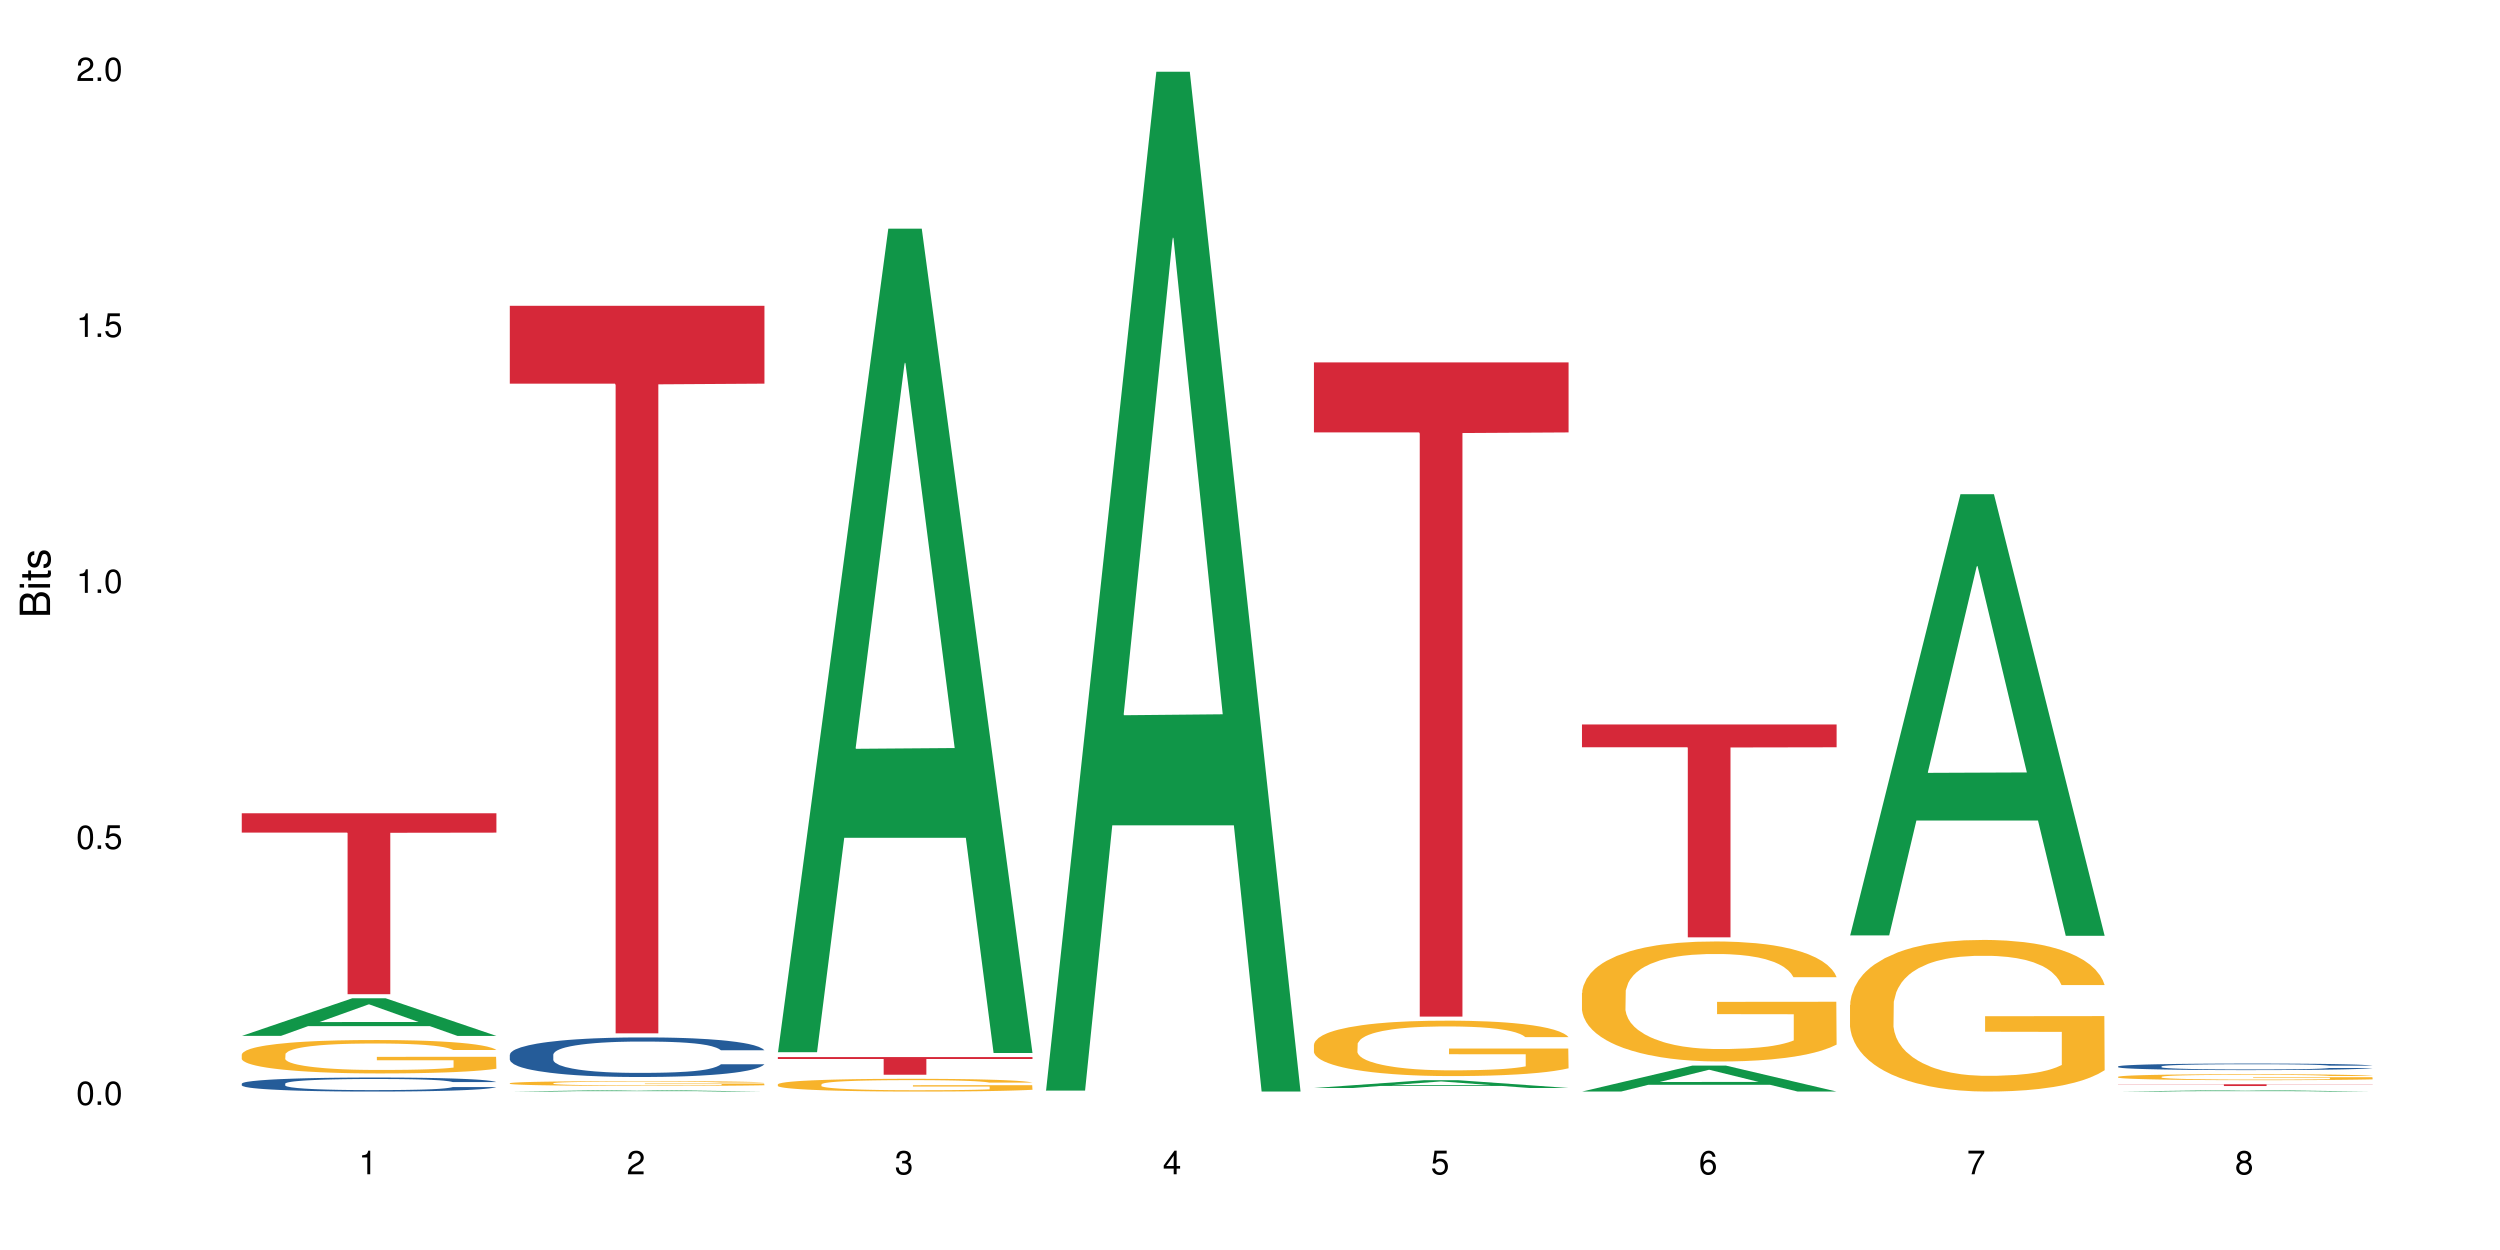 <?xml version="1.0" encoding="UTF-8"?>
<svg xmlns="http://www.w3.org/2000/svg" xmlns:xlink="http://www.w3.org/1999/xlink" width="720pt" height="360pt" viewBox="0 0 720 360" version="1.1">
<defs>
<g>
<symbol overflow="visible" id="glyph0-0">
<path style="stroke:none;" d=""/>
</symbol>
<symbol overflow="visible" id="glyph0-1">
<path style="stroke:none;" d="M 2.641 -6.797 C 2 -6.797 1.422 -6.531 1.078 -6.047 C 0.641 -5.453 0.406 -4.547 0.406 -3.297 C 0.406 -1 1.188 0.219 2.641 0.219 C 4.078 0.219 4.859 -1 4.859 -3.234 C 4.859 -4.562 4.656 -5.438 4.203 -6.047 C 3.844 -6.531 3.281 -6.797 2.641 -6.797 Z M 2.641 -6.047 C 3.547 -6.047 4 -5.125 4 -3.312 C 4 -1.375 3.562 -0.484 2.625 -0.484 C 1.734 -0.484 1.281 -1.422 1.281 -3.281 C 1.281 -5.141 1.734 -6.047 2.641 -6.047 Z M 2.641 -6.047 "/>
</symbol>
<symbol overflow="visible" id="glyph0-2">
<path style="stroke:none;" d="M 1.828 -1 L 0.828 -1 L 0.828 0 L 1.828 0 Z M 1.828 -1 "/>
</symbol>
<symbol overflow="visible" id="glyph0-3">
<path style="stroke:none;" d="M 4.562 -6.797 L 1.062 -6.797 L 0.547 -3.094 L 1.328 -3.094 C 1.719 -3.562 2.047 -3.734 2.578 -3.734 C 3.484 -3.734 4.062 -3.109 4.062 -2.094 C 4.062 -1.125 3.484 -0.531 2.578 -0.531 C 1.828 -0.531 1.375 -0.906 1.188 -1.672 L 0.328 -1.672 C 0.453 -1.109 0.547 -0.844 0.75 -0.594 C 1.125 -0.078 1.828 0.219 2.594 0.219 C 3.969 0.219 4.922 -0.781 4.922 -2.219 C 4.922 -3.562 4.031 -4.484 2.719 -4.484 C 2.25 -4.484 1.859 -4.359 1.469 -4.062 L 1.734 -5.969 L 4.562 -5.969 Z M 4.562 -6.797 "/>
</symbol>
<symbol overflow="visible" id="glyph0-4">
<path style="stroke:none;" d="M 2.484 -4.844 L 2.484 0 L 3.328 0 L 3.328 -6.797 L 2.766 -6.797 C 2.469 -5.75 2.281 -5.609 0.984 -5.453 L 0.984 -4.844 Z M 2.484 -4.844 "/>
</symbol>
<symbol overflow="visible" id="glyph0-5">
<path style="stroke:none;" d="M 4.859 -0.828 L 1.281 -0.828 C 1.359 -1.391 1.672 -1.75 2.5 -2.234 L 3.469 -2.75 C 4.406 -3.266 4.906 -3.969 4.906 -4.812 C 4.906 -5.375 4.672 -5.906 4.266 -6.266 C 3.859 -6.625 3.375 -6.797 2.719 -6.797 C 1.859 -6.797 1.219 -6.5 0.844 -5.922 C 0.609 -5.562 0.5 -5.125 0.484 -4.438 L 1.328 -4.438 C 1.359 -4.906 1.406 -5.188 1.531 -5.406 C 1.75 -5.812 2.188 -6.062 2.703 -6.062 C 3.469 -6.062 4.031 -5.516 4.031 -4.781 C 4.031 -4.25 3.719 -3.797 3.125 -3.438 L 2.234 -2.938 C 0.812 -2.141 0.406 -1.5 0.328 0 L 4.859 0 Z M 4.859 -0.828 "/>
</symbol>
<symbol overflow="visible" id="glyph0-6">
<path style="stroke:none;" d="M 2.125 -3.125 L 2.578 -3.125 C 3.516 -3.125 3.984 -2.703 3.984 -1.891 C 3.984 -1.031 3.469 -0.531 2.578 -0.531 C 1.656 -0.531 1.203 -0.984 1.156 -1.969 L 0.312 -1.969 C 0.344 -1.422 0.438 -1.078 0.609 -0.766 C 0.953 -0.109 1.625 0.219 2.547 0.219 C 3.953 0.219 4.859 -0.609 4.859 -1.906 C 4.859 -2.766 4.516 -3.25 3.703 -3.516 C 4.344 -3.766 4.656 -4.25 4.656 -4.938 C 4.656 -6.109 3.875 -6.797 2.578 -6.797 C 1.203 -6.797 0.484 -6.047 0.453 -4.609 L 1.297 -4.609 C 1.312 -5.016 1.344 -5.25 1.453 -5.453 C 1.641 -5.828 2.062 -6.062 2.594 -6.062 C 3.344 -6.062 3.797 -5.625 3.797 -4.906 C 3.797 -4.422 3.609 -4.141 3.25 -3.984 C 3.016 -3.891 2.719 -3.844 2.125 -3.844 Z M 2.125 -3.125 "/>
</symbol>
<symbol overflow="visible" id="glyph0-7">
<path style="stroke:none;" d="M 3.141 -1.625 L 3.141 0 L 3.984 0 L 3.984 -1.625 L 4.984 -1.625 L 4.984 -2.391 L 3.984 -2.391 L 3.984 -6.797 L 3.359 -6.797 L 0.266 -2.516 L 0.266 -1.625 Z M 3.141 -2.391 L 1 -2.391 L 3.141 -5.359 Z M 3.141 -2.391 "/>
</symbol>
<symbol overflow="visible" id="glyph0-8">
<path style="stroke:none;" d="M 4.781 -5.031 C 4.609 -6.141 3.891 -6.797 2.844 -6.797 C 2.094 -6.797 1.422 -6.438 1.031 -5.828 C 0.609 -5.172 0.406 -4.344 0.406 -3.094 C 0.406 -1.953 0.578 -1.234 0.984 -0.625 C 1.359 -0.078 1.953 0.219 2.703 0.219 C 3.984 0.219 4.922 -0.734 4.922 -2.078 C 4.922 -3.344 4.062 -4.234 2.844 -4.234 C 2.172 -4.234 1.641 -3.969 1.281 -3.469 C 1.281 -5.125 1.828 -6.047 2.797 -6.047 C 3.391 -6.047 3.797 -5.672 3.938 -5.031 Z M 2.734 -3.484 C 3.547 -3.484 4.062 -2.922 4.062 -2 C 4.062 -1.156 3.484 -0.531 2.703 -0.531 C 1.922 -0.531 1.328 -1.188 1.328 -2.047 C 1.328 -2.891 1.906 -3.484 2.734 -3.484 Z M 2.734 -3.484 "/>
</symbol>
<symbol overflow="visible" id="glyph0-9">
<path style="stroke:none;" d="M 4.984 -6.797 L 0.438 -6.797 L 0.438 -5.969 L 4.109 -5.969 C 2.5 -3.656 1.828 -2.234 1.328 0 L 2.219 0 C 2.594 -2.172 3.453 -4.047 4.984 -6.094 Z M 4.984 -6.797 "/>
</symbol>
<symbol overflow="visible" id="glyph0-10">
<path style="stroke:none;" d="M 3.75 -3.578 C 4.453 -4 4.688 -4.344 4.688 -4.984 C 4.688 -6.047 3.844 -6.797 2.641 -6.797 C 1.438 -6.797 0.594 -6.047 0.594 -4.984 C 0.594 -4.359 0.828 -4.016 1.516 -3.578 C 0.734 -3.203 0.359 -2.641 0.359 -1.891 C 0.359 -0.641 1.297 0.219 2.641 0.219 C 3.984 0.219 4.922 -0.641 4.922 -1.875 C 4.922 -2.641 4.531 -3.203 3.75 -3.578 Z M 2.641 -6.047 C 3.359 -6.047 3.812 -5.625 3.812 -4.969 C 3.812 -4.344 3.344 -3.922 2.641 -3.922 C 1.922 -3.922 1.453 -4.344 1.453 -4.984 C 1.453 -5.625 1.922 -6.047 2.641 -6.047 Z M 2.641 -3.203 C 3.484 -3.203 4.062 -2.672 4.062 -1.875 C 4.062 -1.062 3.484 -0.531 2.625 -0.531 C 1.797 -0.531 1.219 -1.078 1.219 -1.875 C 1.219 -2.672 1.797 -3.203 2.641 -3.203 Z M 2.641 -3.203 "/>
</symbol>
<symbol overflow="visible" id="glyph1-0">
<path style="stroke:none;" d=""/>
</symbol>
<symbol overflow="visible" id="glyph1-1">
<path style="stroke:none;" d="M 0 -0.953 L 0 -4.891 C 0 -5.719 -0.234 -6.344 -0.734 -6.797 C -1.188 -7.234 -1.812 -7.469 -2.5 -7.469 C -3.547 -7.469 -4.188 -7 -4.625 -5.875 C -4.984 -6.672 -5.641 -7.094 -6.531 -7.094 C -7.156 -7.094 -7.734 -6.859 -8.141 -6.391 C -8.562 -5.938 -8.75 -5.344 -8.75 -4.5 L -8.75 -0.953 Z M -4.984 -2.062 L -7.766 -2.062 L -7.766 -4.219 C -7.766 -4.844 -7.688 -5.203 -7.453 -5.5 C -7.219 -5.812 -6.859 -5.969 -6.375 -5.969 C -5.906 -5.969 -5.531 -5.812 -5.297 -5.5 C -5.062 -5.203 -4.984 -4.844 -4.984 -4.219 Z M -0.984 -2.062 L -4 -2.062 L -4 -4.781 C -4 -5.328 -3.859 -5.688 -3.578 -5.953 C -3.297 -6.219 -2.922 -6.359 -2.484 -6.359 C -2.062 -6.359 -1.688 -6.219 -1.406 -5.953 C -1.109 -5.688 -0.984 -5.328 -0.984 -4.781 Z M -0.984 -2.062 "/>
</symbol>
<symbol overflow="visible" id="glyph1-2">
<path style="stroke:none;" d="M -6.281 -1.797 L -6.281 -0.797 L 0 -0.797 L 0 -1.797 Z M -8.75 -1.797 L -8.75 -0.797 L -7.484 -0.797 L -7.484 -1.797 Z M -8.75 -1.797 "/>
</symbol>
<symbol overflow="visible" id="glyph1-3">
<path style="stroke:none;" d="M -6.281 -3.047 L -6.281 -2.016 L -8.016 -2.016 L -8.016 -1.016 L -6.281 -1.016 L -6.281 -0.172 L -5.469 -0.172 L -5.469 -1.016 L -0.719 -1.016 C -0.078 -1.016 0.281 -1.453 0.281 -2.234 C 0.281 -2.469 0.25 -2.719 0.188 -3.047 L -0.641 -3.047 C -0.609 -2.922 -0.594 -2.766 -0.594 -2.562 C -0.594 -2.141 -0.719 -2.016 -1.156 -2.016 L -5.469 -2.016 L -5.469 -3.047 Z M -6.281 -3.047 "/>
</symbol>
<symbol overflow="visible" id="glyph1-4">
<path style="stroke:none;" d="M -4.531 -5.25 C -5.766 -5.25 -6.469 -4.422 -6.469 -2.969 C -6.469 -1.516 -5.719 -0.562 -4.547 -0.562 C -3.562 -0.562 -3.094 -1.062 -2.734 -2.562 L -2.516 -3.484 C -2.344 -4.188 -2.094 -4.469 -1.625 -4.469 C -1.047 -4.469 -0.641 -3.875 -0.641 -3 C -0.641 -2.453 -0.797 -2 -1.062 -1.75 C -1.25 -1.594 -1.422 -1.531 -1.875 -1.469 L -1.875 -0.406 C -0.422 -0.453 0.281 -1.266 0.281 -2.922 C 0.281 -4.5 -0.5 -5.516 -1.719 -5.516 C -2.656 -5.516 -3.172 -4.984 -3.469 -3.734 L -3.703 -2.766 C -3.891 -1.953 -4.156 -1.609 -4.594 -1.609 C -5.172 -1.609 -5.547 -2.125 -5.547 -2.938 C -5.547 -3.75 -5.203 -4.172 -4.531 -4.203 Z M -4.531 -5.25 "/>
</symbol>
</g>
</defs>
<g id="surface86417">
<rect x="0" y="0" width="720" height="360" style="fill:rgb(100%,100%,100%);fill-opacity:1;stroke:none;"/>
<path style=" stroke:none;fill-rule:nonzero;fill:rgb(6.275%,58.824%,28.235%);fill-opacity:1;" d="M 69.629 298.336 L 69.707 298.328 L 101.441 287.508 L 111.078 287.508 L 142.965 298.348 L 131.762 298.348 L 123.77 295.52 L 88.746 295.52 L 80.91 298.336 L 69.629 298.336 L 92.117 294.348 L 120.559 294.336 L 106.375 289.277 L 106.219 289.27 L 106.062 289.301 L 92.039 294.336 L 92.117 294.348 Z M 69.629 298.336 "/>
<path style=" stroke:none;fill-rule:nonzero;fill:rgb(14.51%,36.078%,60%);fill-opacity:1;" d="M 69.629 312.09 L 69.719 312.086 L 69.719 311.996 L 69.988 311.855 L 70.613 311.68 L 71.238 311.559 L 72.848 311.34 L 75.086 311.129 L 77.41 310.965 L 79.109 310.871 L 80.629 310.797 L 84.117 310.66 L 86.355 310.59 L 88.77 310.527 L 91.719 310.465 L 93.867 310.426 L 98.695 310.367 L 102.273 310.344 L 105.047 310.332 L 111.039 310.332 L 114.613 310.348 L 117.207 310.363 L 120.07 310.395 L 122.484 310.426 L 126.688 310.508 L 130.445 310.613 L 132.145 310.672 L 134.828 310.785 L 136.883 310.895 L 138.316 310.992 L 139.926 311.129 L 141.355 311.297 L 142.43 311.484 L 142.965 311.641 L 130.445 311.641 L 129.82 311.496 L 129.102 311.379 L 127.762 311.23 L 126.422 311.121 L 124.543 311.016 L 122.844 310.945 L 120.516 310.875 L 118.461 310.828 L 116.312 310.797 L 114.258 310.773 L 110.32 310.754 L 105.762 310.754 L 104.062 310.758 L 100.574 310.789 L 98.695 310.816 L 96.012 310.867 L 94.133 310.914 L 91.898 310.988 L 90.379 311.051 L 88.5 311.148 L 87.16 311.23 L 85.637 311.355 L 84.742 311.445 L 83.938 311.551 L 83.223 311.672 L 82.688 311.801 L 82.328 311.938 L 82.148 312.07 L 82.148 312.645 L 82.328 312.777 L 82.777 312.93 L 83.938 313.156 L 85.637 313.352 L 87.605 313.508 L 89.484 313.617 L 90.559 313.668 L 91.988 313.727 L 94.223 313.801 L 97.445 313.875 L 99.32 313.906 L 102.184 313.934 L 105.137 313.949 L 109.07 313.949 L 112.559 313.934 L 114.883 313.918 L 117.297 313.887 L 120.605 313.824 L 122.664 313.766 L 124.453 313.695 L 125.793 313.625 L 126.688 313.566 L 128.031 313.453 L 129.102 313.324 L 129.906 313.195 L 130.445 313.07 L 142.965 313.07 L 142.43 313.219 L 141.625 313.363 L 140.82 313.469 L 139.566 313.598 L 138.137 313.715 L 136.078 313.844 L 134.379 313.926 L 132.145 314.02 L 130.086 314.09 L 127.852 314.152 L 124.543 314.227 L 122.395 314.262 L 120.07 314.297 L 117.297 314.328 L 113.809 314.352 L 110.055 314.367 L 106.566 314.371 L 102.809 314.363 L 100.035 314.348 L 96.371 314.316 L 91.809 314.25 L 88.5 314.18 L 85.906 314.109 L 83.672 314.035 L 81.168 313.934 L 77.945 313.773 L 75.98 313.648 L 74.637 313.543 L 73.117 313.398 L 72.043 313.27 L 70.793 313.062 L 69.898 312.801 L 69.629 312.598 Z M 69.629 312.09 "/>
<path style=" stroke:none;fill-rule:nonzero;fill:rgb(96.863%,70.196%,16.863%);fill-opacity:1;" d="M 69.629 303.648 L 69.719 303.641 L 69.719 303.465 L 70.078 303.07 L 70.973 302.523 L 72.133 302.074 L 73.387 301.723 L 74.191 301.539 L 75.531 301.277 L 76.695 301.082 L 79.645 300.688 L 83.402 300.316 L 85.461 300.16 L 87.785 300.012 L 91.094 299.844 L 92.613 299.781 L 97.266 299.641 L 102.543 299.551 L 108.355 299.527 L 111.039 299.535 L 114.703 299.57 L 119.711 299.668 L 122.574 299.754 L 124.809 299.844 L 127.137 299.957 L 129.996 300.133 L 132.68 300.344 L 134.828 300.555 L 136.973 300.82 L 138.762 301.102 L 140.281 301.406 L 141.625 301.777 L 142.43 302.086 L 142.965 302.391 L 130.535 302.391 L 129.82 302.086 L 129.016 301.848 L 127.672 301.559 L 126.332 301.348 L 124.988 301.18 L 122.484 300.949 L 120.34 300.809 L 117.656 300.688 L 115.062 300.609 L 112.109 300.555 L 110.32 300.539 L 105.582 300.539 L 101.289 300.598 L 98.785 300.668 L 96.996 300.738 L 94.492 300.871 L 92.973 300.977 L 92.078 301.047 L 89.395 301.32 L 87.605 301.566 L 86.621 301.734 L 85.371 301.996 L 84.477 302.234 L 83.492 302.586 L 82.953 302.848 L 82.238 303.445 L 82.148 305.027 L 82.418 305.363 L 82.953 305.723 L 83.672 306.039 L 84.742 306.375 L 85.816 306.629 L 87.695 306.973 L 89.305 307.199 L 90.559 307.352 L 92.973 307.586 L 93.957 307.668 L 96.281 307.824 L 98.695 307.949 L 101.648 308.055 L 103.883 308.105 L 107.461 308.148 L 112.02 308.148 L 117.387 308.098 L 120.785 308.027 L 123.109 307.957 L 124.633 307.895 L 126.508 307.797 L 127.852 307.711 L 129.102 307.613 L 130.625 307.465 L 130.625 305.363 L 108.535 305.355 L 108.535 304.371 L 142.875 304.359 L 142.965 307.797 L 141.086 308.035 L 138.762 308.266 L 136.527 308.441 L 134.199 308.59 L 130.891 308.758 L 128.207 308.863 L 124.094 308.984 L 120.34 309.062 L 116.402 309.117 L 112.914 309.145 L 108.801 309.152 L 105.137 309.133 L 101.199 309.082 L 98.07 309.012 L 95.207 308.922 L 92.344 308.809 L 88.77 308.625 L 86.441 308.477 L 84.027 308.289 L 81.613 308.07 L 79.469 307.832 L 78.035 307.648 L 76.605 307.438 L 75.086 307.176 L 73.652 306.875 L 72.582 306.602 L 71.598 306.297 L 70.883 306.004 L 70.164 305.609 L 69.809 305.293 L 69.629 305.02 Z M 69.629 303.648 "/>
<path style=" stroke:none;fill-rule:nonzero;fill:rgb(83.922%,15.686%,22.353%);fill-opacity:1;" d="M 69.629 234.219 L 142.965 234.219 L 142.965 239.797 L 112.402 239.844 L 112.402 286.328 L 100.105 286.328 L 100.105 239.895 L 99.926 239.797 L 69.629 239.797 Z M 69.629 234.219 "/>
<path style=" stroke:none;fill-rule:nonzero;fill:rgb(6.275%,58.824%,28.235%);fill-opacity:1;" d="M 146.824 314.371 L 146.902 314.371 L 178.637 313.93 L 188.273 313.93 L 220.16 314.371 L 208.957 314.371 L 200.965 314.254 L 165.941 314.254 L 158.109 314.371 L 146.824 314.371 L 169.312 314.207 L 197.754 314.207 L 183.57 314.004 L 183.258 314.004 L 169.234 314.207 L 169.312 314.207 Z M 146.824 314.371 "/>
<path style=" stroke:none;fill-rule:nonzero;fill:rgb(14.51%,36.078%,60%);fill-opacity:1;" d="M 146.824 303.742 L 146.914 303.73 L 146.914 303.48 L 147.184 303.086 L 147.809 302.586 L 148.434 302.242 L 150.043 301.629 L 152.281 301.035 L 154.605 300.574 L 156.305 300.305 L 157.824 300.098 L 161.312 299.711 L 163.551 299.512 L 165.965 299.336 L 168.914 299.16 L 171.062 299.055 L 175.891 298.887 L 179.469 298.816 L 182.242 298.785 L 188.234 298.785 L 191.812 298.824 L 194.406 298.879 L 197.266 298.961 L 199.68 299.055 L 203.883 299.285 L 207.641 299.574 L 209.34 299.742 L 212.023 300.066 L 214.078 300.379 L 215.512 300.648 L 217.121 301.035 L 218.551 301.504 L 219.625 302.035 L 220.16 302.48 L 207.641 302.48 L 207.016 302.066 L 206.301 301.742 L 204.957 301.316 L 203.617 301.012 L 201.738 300.711 L 200.039 300.512 L 197.715 300.316 L 195.656 300.191 L 193.512 300.098 L 191.453 300.035 L 187.52 299.973 L 182.957 299.973 L 181.258 299.992 L 177.77 300.074 L 175.891 300.148 L 173.207 300.293 L 171.332 300.43 L 169.094 300.637 L 167.574 300.816 L 165.695 301.086 L 164.355 301.324 L 162.836 301.668 L 161.941 301.93 L 161.137 302.223 L 160.418 302.566 L 159.883 302.93 L 159.523 303.316 L 159.348 303.691 L 159.348 305.305 L 159.523 305.68 L 159.973 306.117 L 161.137 306.754 L 162.836 307.305 L 164.801 307.742 L 166.68 308.055 L 167.754 308.199 L 169.184 308.367 L 171.418 308.574 L 174.641 308.785 L 176.516 308.867 L 179.379 308.949 L 182.332 308.992 L 186.266 308.992 L 189.754 308.949 L 192.078 308.898 L 194.492 308.816 L 197.805 308.637 L 199.859 308.473 L 201.648 308.273 L 202.988 308.074 L 203.883 307.91 L 205.227 307.586 L 206.301 307.23 L 207.105 306.867 L 207.641 306.512 L 220.16 306.512 L 219.625 306.93 L 218.82 307.336 L 218.016 307.637 L 216.762 308.004 L 215.332 308.324 L 213.273 308.691 L 211.574 308.93 L 209.34 309.191 L 207.281 309.387 L 205.047 309.566 L 201.738 309.773 L 199.59 309.879 L 197.266 309.973 L 194.492 310.055 L 191.004 310.129 L 187.25 310.168 L 183.762 310.18 L 180.004 310.16 L 177.234 310.117 L 173.566 310.023 L 169.004 309.836 L 165.695 309.637 L 163.102 309.441 L 160.867 309.23 L 158.363 308.949 L 155.145 308.492 L 153.176 308.137 L 151.832 307.848 L 150.312 307.441 L 149.238 307.074 L 147.988 306.492 L 147.094 305.754 L 146.824 305.18 Z M 146.824 303.742 "/>
<path style=" stroke:none;fill-rule:nonzero;fill:rgb(96.863%,70.196%,16.863%);fill-opacity:1;" d="M 146.824 311.953 L 146.914 311.953 L 146.914 311.93 L 147.273 311.871 L 148.168 311.793 L 149.328 311.727 L 150.582 311.676 L 151.387 311.648 L 152.727 311.613 L 153.891 311.582 L 156.844 311.527 L 160.598 311.473 L 162.656 311.449 L 164.98 311.43 L 168.289 311.406 L 169.809 311.395 L 174.461 311.375 L 179.738 311.363 L 185.551 311.359 L 188.234 311.359 L 191.898 311.363 L 196.91 311.379 L 199.77 311.391 L 202.008 311.406 L 204.332 311.422 L 207.195 311.445 L 209.875 311.477 L 212.023 311.508 L 214.168 311.547 L 215.957 311.586 L 217.477 311.629 L 218.82 311.684 L 219.625 311.73 L 220.16 311.773 L 207.73 311.773 L 207.016 311.73 L 206.211 311.695 L 204.867 311.652 L 203.527 311.621 L 202.184 311.598 L 199.68 311.566 L 197.535 311.543 L 194.852 311.527 L 192.258 311.516 L 189.305 311.508 L 187.52 311.504 L 182.777 311.504 L 178.484 311.516 L 175.98 311.523 L 174.191 311.535 L 171.688 311.555 L 170.168 311.57 L 169.273 311.578 L 166.59 311.617 L 164.801 311.652 L 163.816 311.68 L 162.566 311.715 L 161.672 311.75 L 160.688 311.801 L 160.152 311.84 L 159.434 311.926 L 159.348 312.156 L 159.613 312.203 L 160.152 312.254 L 160.867 312.301 L 161.941 312.348 L 163.012 312.387 L 164.891 312.438 L 166.5 312.469 L 167.754 312.492 L 170.168 312.523 L 171.152 312.535 L 173.477 312.559 L 175.891 312.578 L 178.844 312.594 L 181.078 312.602 L 184.656 312.605 L 189.219 312.605 L 194.582 312.598 L 197.98 312.59 L 200.309 312.578 L 201.828 312.57 L 203.707 312.555 L 205.047 312.543 L 206.301 312.527 L 207.82 312.508 L 207.82 312.203 L 185.73 312.203 L 185.73 312.059 L 220.07 312.059 L 220.16 312.555 L 218.285 312.59 L 215.957 312.621 L 213.723 312.648 L 211.398 312.668 L 208.086 312.695 L 205.406 312.711 L 201.289 312.727 L 197.535 312.738 L 193.598 312.746 L 190.113 312.75 L 182.332 312.75 L 178.395 312.742 L 175.266 312.73 L 172.402 312.719 L 169.543 312.703 L 165.965 312.676 L 163.641 312.652 L 161.223 312.625 L 158.809 312.594 L 156.664 312.559 L 155.23 312.535 L 153.801 312.504 L 152.281 312.465 L 150.852 312.422 L 149.777 312.383 L 148.793 312.336 L 148.078 312.297 L 147.363 312.238 L 147.004 312.191 L 146.824 312.152 Z M 146.824 311.953 "/>
<path style=" stroke:none;fill-rule:nonzero;fill:rgb(83.922%,15.686%,22.353%);fill-opacity:1;" d="M 146.824 88.062 L 220.16 88.062 L 220.16 110.492 L 189.598 110.688 L 189.598 297.605 L 177.301 297.605 L 177.301 110.887 L 177.121 110.492 L 146.824 110.492 Z M 146.824 88.062 "/>
<path style=" stroke:none;fill-rule:nonzero;fill:rgb(6.275%,58.824%,28.235%);fill-opacity:1;" d="M 224.02 303.039 L 224.098 302.816 L 255.832 65.855 L 265.469 65.855 L 297.355 303.262 L 286.152 303.262 L 278.16 241.289 L 243.141 241.289 L 235.305 303.039 L 224.02 303.039 L 246.508 215.656 L 274.949 215.434 L 260.77 104.641 L 260.609 104.418 L 260.453 105.09 L 246.43 215.434 L 246.508 215.656 Z M 224.02 303.039 "/>
<path style=" stroke:none;fill-rule:nonzero;fill:rgb(96.863%,70.196%,16.863%);fill-opacity:1;" d="M 224.02 312.27 L 224.109 312.266 L 224.109 312.199 L 224.469 312.047 L 225.363 311.84 L 226.523 311.668 L 227.777 311.535 L 228.582 311.465 L 229.926 311.363 L 231.086 311.289 L 234.039 311.141 L 237.793 311 L 239.852 310.938 L 242.176 310.883 L 245.484 310.816 L 247.004 310.793 L 251.656 310.738 L 256.934 310.707 L 262.746 310.695 L 265.43 310.699 L 269.098 310.715 L 274.105 310.75 L 276.965 310.785 L 279.203 310.816 L 281.527 310.859 L 284.391 310.93 L 287.074 311.008 L 289.219 311.09 L 291.367 311.191 L 293.152 311.297 L 294.676 311.414 L 296.016 311.555 L 296.82 311.672 L 297.355 311.789 L 284.926 311.789 L 284.211 311.672 L 283.406 311.582 L 282.062 311.473 L 280.723 311.391 L 279.383 311.328 L 276.875 311.238 L 274.73 311.188 L 272.047 311.141 L 269.453 311.109 L 266.504 311.09 L 264.715 311.082 L 259.973 311.082 L 255.68 311.105 L 253.176 311.133 L 251.387 311.16 L 248.883 311.211 L 247.363 311.25 L 246.469 311.277 L 243.785 311.383 L 241.996 311.477 L 241.016 311.539 L 239.762 311.641 L 238.867 311.73 L 237.883 311.863 L 237.348 311.965 L 236.633 312.191 L 236.543 312.797 L 236.809 312.926 L 237.348 313.062 L 238.062 313.184 L 239.137 313.309 L 240.207 313.406 L 242.086 313.539 L 243.695 313.625 L 244.949 313.684 L 247.363 313.773 L 248.348 313.805 L 250.672 313.863 L 253.086 313.91 L 256.039 313.953 L 258.273 313.973 L 261.852 313.988 L 266.414 313.988 L 271.777 313.969 L 275.176 313.941 L 277.504 313.914 L 279.023 313.891 L 280.902 313.855 L 282.242 313.82 L 283.496 313.785 L 285.016 313.727 L 285.016 312.926 L 262.926 312.922 L 262.926 312.547 L 297.27 312.543 L 297.355 313.855 L 295.48 313.945 L 293.152 314.031 L 290.918 314.098 L 288.594 314.156 L 285.285 314.219 L 282.602 314.262 L 278.488 314.309 L 274.73 314.336 L 270.797 314.355 L 267.309 314.367 L 263.195 314.371 L 259.527 314.363 L 255.59 314.344 L 252.461 314.316 L 249.598 314.285 L 246.738 314.238 L 243.16 314.168 L 240.836 314.113 L 238.422 314.043 L 236.004 313.957 L 233.859 313.867 L 232.43 313.797 L 230.996 313.715 L 229.477 313.617 L 228.047 313.5 L 226.973 313.398 L 225.988 313.281 L 225.273 313.168 L 224.559 313.02 L 224.199 312.898 L 224.02 312.793 Z M 224.02 312.27 "/>
<path style=" stroke:none;fill-rule:nonzero;fill:rgb(83.922%,15.686%,22.353%);fill-opacity:1;" d="M 224.02 304.441 L 297.355 304.441 L 297.355 304.984 L 266.793 304.988 L 266.793 309.516 L 254.496 309.516 L 254.496 304.992 L 254.316 304.984 L 224.02 304.984 Z M 224.02 304.441 "/>
<path style=" stroke:none;fill-rule:nonzero;fill:rgb(6.275%,58.824%,28.235%);fill-opacity:1;" d="M 301.219 314.094 L 301.297 313.82 L 333.027 20.664 L 342.664 20.664 L 374.555 314.371 L 363.348 314.371 L 355.355 237.703 L 320.336 237.703 L 312.5 314.094 L 301.219 314.094 L 323.703 205.988 L 352.145 205.711 L 337.965 68.648 L 337.809 68.375 L 337.648 69.199 L 323.625 205.711 L 323.703 205.988 Z M 301.219 314.094 "/>
<path style=" stroke:none;fill-rule:nonzero;fill:rgb(6.275%,58.824%,28.235%);fill-opacity:1;" d="M 378.414 313.34 L 378.492 313.34 L 410.223 311.094 L 419.859 311.094 L 451.75 313.344 L 440.547 313.344 L 432.555 312.754 L 397.531 312.754 L 389.695 313.34 L 378.414 313.34 L 400.898 312.512 L 429.34 312.512 L 415.16 311.461 L 415.004 311.457 L 414.848 311.465 L 400.82 312.512 L 400.898 312.512 Z M 378.414 313.34 "/>
<path style=" stroke:none;fill-rule:nonzero;fill:rgb(96.863%,70.196%,16.863%);fill-opacity:1;" d="M 378.414 300.789 L 378.504 300.773 L 378.504 300.484 L 378.859 299.828 L 379.754 298.922 L 380.918 298.18 L 382.168 297.598 L 382.973 297.289 L 384.316 296.852 L 385.477 296.531 L 388.43 295.875 L 392.188 295.266 L 394.242 295 L 396.566 294.754 L 399.879 294.477 L 401.398 294.375 L 406.047 294.141 L 411.324 293.996 L 417.137 293.953 L 419.82 293.965 L 423.488 294.023 L 428.496 294.184 L 431.359 294.332 L 433.594 294.477 L 435.918 294.668 L 438.781 294.957 L 441.465 295.309 L 443.609 295.656 L 445.758 296.094 L 447.547 296.562 L 449.066 297.07 L 450.406 297.684 L 451.211 298.195 L 451.75 298.703 L 439.316 298.703 L 438.602 298.195 L 437.797 297.801 L 436.457 297.32 L 435.113 296.969 L 433.773 296.691 L 431.27 296.312 L 429.121 296.082 L 426.438 295.875 L 423.848 295.746 L 420.895 295.656 L 419.105 295.629 L 414.367 295.629 L 410.074 295.73 L 407.57 295.848 L 405.781 295.965 L 403.277 296.184 L 401.754 296.355 L 400.859 296.473 L 398.18 296.926 L 396.391 297.336 L 395.406 297.609 L 394.152 298.047 L 393.258 298.441 L 392.277 299.023 L 391.738 299.461 L 391.023 300.453 L 390.934 303.078 L 391.203 303.633 L 391.738 304.23 L 392.453 304.754 L 393.527 305.309 L 394.602 305.73 L 396.48 306.301 L 398.09 306.68 L 399.34 306.926 L 401.754 307.32 L 402.738 307.449 L 405.066 307.711 L 407.48 307.918 L 410.43 308.094 L 412.668 308.18 L 416.242 308.254 L 420.805 308.254 L 426.172 308.164 L 429.57 308.047 L 431.895 307.93 L 433.414 307.828 L 435.293 307.668 L 436.637 307.523 L 437.887 307.363 L 439.406 307.113 L 439.406 303.633 L 417.316 303.617 L 417.316 301.984 L 451.66 301.969 L 451.75 307.668 L 449.871 308.062 L 447.547 308.441 L 445.309 308.734 L 442.984 308.98 L 439.676 309.258 L 436.992 309.434 L 432.879 309.637 L 429.121 309.77 L 425.188 309.855 L 421.699 309.898 L 417.586 309.914 L 413.918 309.887 L 409.984 309.797 L 406.852 309.68 L 403.992 309.535 L 401.129 309.344 L 397.551 309.039 L 395.227 308.793 L 392.812 308.484 L 390.398 308.121 L 388.25 307.727 L 386.82 307.422 L 385.391 307.07 L 383.867 306.633 L 382.438 306.137 L 381.363 305.688 L 380.379 305.176 L 379.664 304.695 L 378.949 304.039 L 378.594 303.516 L 378.414 303.062 Z M 378.414 300.789 "/>
<path style=" stroke:none;fill-rule:nonzero;fill:rgb(83.922%,15.686%,22.353%);fill-opacity:1;" d="M 378.414 104.371 L 451.75 104.371 L 451.75 124.535 L 421.184 124.715 L 421.184 292.773 L 408.887 292.773 L 408.887 124.891 L 408.711 124.535 L 378.414 124.535 Z M 378.414 104.371 "/>
<path style=" stroke:none;fill-rule:nonzero;fill:rgb(6.275%,58.824%,28.235%);fill-opacity:1;" d="M 455.609 314.363 L 455.688 314.355 L 487.418 306.891 L 497.055 306.891 L 528.945 314.371 L 517.742 314.371 L 509.75 312.418 L 474.727 312.418 L 466.891 314.363 L 455.609 314.363 L 478.094 311.609 L 506.535 311.602 L 492.355 308.113 L 492.199 308.105 L 492.043 308.125 L 478.016 311.602 L 478.094 311.609 Z M 455.609 314.363 "/>
<path style=" stroke:none;fill-rule:nonzero;fill:rgb(96.863%,70.196%,16.863%);fill-opacity:1;" d="M 455.609 285.945 L 455.699 285.914 L 455.699 285.285 L 456.055 283.863 L 456.949 281.906 L 458.113 280.297 L 459.367 279.031 L 460.172 278.371 L 461.512 277.422 L 462.676 276.727 L 465.625 275.309 L 469.383 273.98 L 471.438 273.414 L 473.766 272.875 L 477.074 272.277 L 478.594 272.055 L 483.246 271.551 L 488.52 271.234 L 494.336 271.141 L 497.016 271.172 L 500.684 271.297 L 505.691 271.645 L 508.555 271.961 L 510.789 272.277 L 513.117 272.688 L 515.977 273.316 L 518.66 274.074 L 520.805 274.832 L 522.953 275.781 L 524.742 276.789 L 526.262 277.895 L 527.605 279.223 L 528.41 280.328 L 528.945 281.434 L 516.516 281.434 L 515.797 280.328 L 514.992 279.473 L 513.652 278.434 L 512.309 277.676 L 510.969 277.074 L 508.465 276.254 L 506.316 275.75 L 503.637 275.309 L 501.043 275.023 L 498.09 274.832 L 496.301 274.77 L 491.562 274.77 L 487.27 274.992 L 484.766 275.242 L 482.977 275.496 L 480.473 275.969 L 478.953 276.348 L 478.059 276.602 L 475.375 277.582 L 473.586 278.465 L 472.602 279.062 L 471.348 280.012 L 470.457 280.863 L 469.473 282.125 L 468.934 283.074 L 468.219 285.219 L 468.129 290.902 L 468.398 292.102 L 468.934 293.398 L 469.648 294.535 L 470.723 295.734 L 471.797 296.648 L 473.676 297.879 L 475.285 298.703 L 476.535 299.238 L 478.953 300.09 L 479.934 300.375 L 482.262 300.941 L 484.676 301.387 L 487.625 301.766 L 489.863 301.953 L 493.441 302.113 L 498 302.113 L 503.367 301.922 L 506.766 301.668 L 509.09 301.418 L 510.609 301.195 L 512.488 300.848 L 513.832 300.531 L 515.082 300.188 L 516.602 299.648 L 516.602 292.102 L 494.512 292.07 L 494.512 288.535 L 528.855 288.504 L 528.945 300.848 L 527.066 301.699 L 524.742 302.523 L 522.508 303.152 L 520.18 303.691 L 516.871 304.289 L 514.188 304.668 L 510.074 305.109 L 506.316 305.395 L 502.383 305.586 L 498.895 305.68 L 494.781 305.711 L 491.113 305.648 L 487.18 305.457 L 484.051 305.207 L 481.188 304.891 L 478.324 304.48 L 474.746 303.816 L 472.422 303.281 L 470.008 302.617 L 467.594 301.828 L 465.445 300.977 L 464.016 300.312 L 462.586 299.555 L 461.066 298.605 L 459.633 297.535 L 458.559 296.555 L 457.578 295.449 L 456.859 294.406 L 456.145 292.988 L 455.789 291.852 L 455.609 290.871 Z M 455.609 285.945 "/>
<path style=" stroke:none;fill-rule:nonzero;fill:rgb(83.922%,15.686%,22.353%);fill-opacity:1;" d="M 455.609 208.652 L 528.945 208.652 L 528.945 215.215 L 498.383 215.273 L 498.383 269.961 L 486.086 269.961 L 486.086 215.332 L 485.906 215.215 L 455.609 215.215 Z M 455.609 208.652 "/>
<path style=" stroke:none;fill-rule:nonzero;fill:rgb(6.275%,58.824%,28.235%);fill-opacity:1;" d="M 532.805 269.398 L 532.883 269.277 L 564.617 142.32 L 574.254 142.32 L 606.141 269.516 L 594.938 269.516 L 586.945 236.316 L 551.922 236.316 L 544.086 269.398 L 532.805 269.398 L 555.293 222.582 L 583.734 222.461 L 569.551 163.102 L 569.395 162.984 L 569.238 163.34 L 555.215 222.461 L 555.293 222.582 Z M 532.805 269.398 "/>
<path style=" stroke:none;fill-rule:nonzero;fill:rgb(96.863%,70.196%,16.863%);fill-opacity:1;" d="M 532.805 289.402 L 532.895 289.363 L 532.895 288.566 L 533.254 286.77 L 534.145 284.297 L 535.309 282.262 L 536.562 280.668 L 537.367 279.832 L 538.707 278.633 L 539.871 277.758 L 542.82 275.961 L 546.578 274.285 L 548.637 273.57 L 550.961 272.891 L 554.27 272.133 L 555.789 271.855 L 560.441 271.215 L 565.715 270.816 L 571.531 270.695 L 574.215 270.738 L 577.879 270.895 L 582.887 271.336 L 585.75 271.734 L 587.984 272.133 L 590.312 272.652 L 593.172 273.449 L 595.855 274.406 L 598.004 275.363 L 600.148 276.559 L 601.938 277.836 L 603.457 279.23 L 604.801 280.906 L 605.605 282.305 L 606.141 283.699 L 593.711 283.699 L 592.996 282.305 L 592.188 281.227 L 590.848 279.91 L 589.508 278.953 L 588.164 278.195 L 585.66 277.16 L 583.516 276.52 L 580.832 275.961 L 578.238 275.602 L 575.285 275.363 L 573.496 275.285 L 568.758 275.285 L 564.465 275.562 L 561.961 275.883 L 560.172 276.199 L 557.668 276.801 L 556.148 277.277 L 555.254 277.598 L 552.57 278.832 L 550.781 279.949 L 549.797 280.707 L 548.547 281.906 L 547.652 282.98 L 546.668 284.578 L 546.129 285.773 L 545.414 288.484 L 545.324 295.664 L 545.594 297.18 L 546.129 298.816 L 546.848 300.25 L 547.918 301.766 L 548.992 302.922 L 550.871 304.48 L 552.48 305.516 L 553.734 306.195 L 556.148 307.27 L 557.133 307.629 L 559.457 308.348 L 561.871 308.906 L 564.824 309.387 L 567.059 309.625 L 570.637 309.824 L 575.195 309.824 L 580.562 309.586 L 583.961 309.266 L 586.285 308.945 L 587.809 308.668 L 589.684 308.227 L 591.027 307.828 L 592.277 307.391 L 593.801 306.711 L 593.801 297.18 L 571.707 297.141 L 571.707 292.672 L 606.051 292.633 L 606.141 308.227 L 604.262 309.305 L 601.938 310.344 L 599.703 311.141 L 597.375 311.816 L 594.066 312.574 L 591.383 313.055 L 587.27 313.613 L 583.516 313.973 L 579.578 314.211 L 576.09 314.332 L 571.977 314.371 L 568.309 314.289 L 564.375 314.051 L 561.246 313.734 L 558.383 313.332 L 555.52 312.816 L 551.945 311.977 L 549.617 311.301 L 547.203 310.461 L 544.789 309.465 L 542.645 308.387 L 541.211 307.551 L 539.781 306.594 L 538.262 305.398 L 536.828 304.039 L 535.758 302.805 L 534.773 301.406 L 534.059 300.094 L 533.34 298.297 L 532.984 296.859 L 532.805 295.625 Z M 532.805 289.402 "/>
<path style=" stroke:none;fill-rule:nonzero;fill:rgb(6.275%,58.824%,28.235%);fill-opacity:1;" d="M 610 314.371 L 610.078 314.371 L 641.812 313.957 L 651.449 313.957 L 683.336 314.371 L 672.133 314.371 L 664.141 314.262 L 629.117 314.262 L 621.285 314.371 L 610 314.371 L 632.488 314.219 L 660.93 314.219 L 646.746 314.027 L 646.59 314.023 L 646.434 314.027 L 632.41 314.219 L 632.488 314.219 Z M 610 314.371 "/>
<path style=" stroke:none;fill-rule:nonzero;fill:rgb(14.51%,36.078%,60%);fill-opacity:1;" d="M 610 307.125 L 610.09 307.121 L 610.09 307.082 L 610.359 307.016 L 610.984 306.934 L 611.609 306.875 L 613.219 306.773 L 615.457 306.676 L 617.781 306.598 L 619.48 306.555 L 621 306.52 L 624.488 306.457 L 626.727 306.422 L 629.141 306.395 L 632.09 306.363 L 634.238 306.348 L 639.066 306.32 L 642.645 306.309 L 645.418 306.301 L 651.41 306.301 L 654.988 306.309 L 657.578 306.316 L 660.441 306.332 L 662.855 306.348 L 667.059 306.383 L 670.816 306.434 L 672.516 306.461 L 675.199 306.516 L 677.254 306.566 L 678.688 306.609 L 680.297 306.676 L 681.727 306.754 L 682.801 306.84 L 683.336 306.914 L 670.816 306.914 L 670.191 306.844 L 669.477 306.793 L 668.133 306.723 L 666.793 306.672 L 664.914 306.621 L 663.215 306.59 L 660.891 306.555 L 658.832 306.535 L 656.688 306.52 L 654.629 306.508 L 650.695 306.5 L 646.133 306.5 L 644.434 306.504 L 640.945 306.516 L 639.066 306.527 L 636.383 306.551 L 634.508 306.574 L 632.27 306.609 L 630.75 306.637 L 628.871 306.684 L 627.531 306.723 L 626.008 306.781 L 625.117 306.824 L 624.309 306.871 L 623.594 306.93 L 623.059 306.988 L 622.699 307.051 L 622.523 307.113 L 622.523 307.383 L 622.699 307.445 L 623.148 307.516 L 624.309 307.621 L 626.008 307.715 L 627.977 307.785 L 629.855 307.836 L 630.93 307.863 L 632.359 307.891 L 634.594 307.926 L 637.816 307.957 L 639.691 307.973 L 642.555 307.984 L 645.508 307.992 L 649.441 307.992 L 652.93 307.984 L 655.254 307.977 L 657.668 307.965 L 660.977 307.934 L 663.035 307.906 L 664.824 307.875 L 666.164 307.84 L 667.059 307.812 L 668.402 307.762 L 669.477 307.703 L 670.281 307.641 L 670.816 307.582 L 683.336 307.582 L 682.801 307.652 L 681.996 307.719 L 681.191 307.77 L 679.938 307.828 L 678.508 307.883 L 676.449 307.941 L 674.75 307.984 L 672.516 308.027 L 670.457 308.059 L 668.223 308.09 L 664.914 308.121 L 662.766 308.141 L 660.441 308.156 L 657.668 308.168 L 654.18 308.18 L 650.426 308.188 L 646.938 308.191 L 643.18 308.188 L 640.41 308.18 L 636.742 308.164 L 632.18 308.133 L 628.871 308.102 L 626.277 308.066 L 624.043 308.031 L 621.539 307.984 L 618.316 307.91 L 616.352 307.852 L 615.008 307.805 L 613.488 307.734 L 612.414 307.676 L 611.164 307.578 L 610.27 307.457 L 610 307.363 Z M 610 307.125 "/>
<path style=" stroke:none;fill-rule:nonzero;fill:rgb(96.863%,70.196%,16.863%);fill-opacity:1;" d="M 610 310.109 L 610.09 310.105 L 610.09 310.074 L 610.449 310.004 L 611.344 309.906 L 612.504 309.828 L 613.758 309.762 L 614.562 309.73 L 615.902 309.684 L 617.066 309.648 L 620.016 309.578 L 623.773 309.512 L 625.832 309.484 L 628.156 309.457 L 631.465 309.426 L 632.984 309.414 L 637.637 309.391 L 642.914 309.375 L 648.727 309.371 L 651.41 309.371 L 655.074 309.379 L 660.086 309.395 L 662.945 309.41 L 665.184 309.426 L 667.508 309.445 L 670.367 309.477 L 673.051 309.516 L 675.199 309.555 L 677.344 309.602 L 679.133 309.652 L 680.652 309.707 L 681.996 309.773 L 682.801 309.828 L 683.336 309.883 L 670.906 309.883 L 670.191 309.828 L 669.387 309.785 L 668.043 309.734 L 666.703 309.695 L 665.359 309.664 L 662.855 309.625 L 660.711 309.598 L 658.027 309.578 L 655.434 309.562 L 652.48 309.555 L 650.695 309.551 L 645.953 309.551 L 641.66 309.562 L 639.156 309.574 L 637.367 309.586 L 634.863 309.609 L 633.344 309.629 L 632.449 309.641 L 629.766 309.691 L 627.977 309.734 L 626.992 309.766 L 625.742 309.812 L 624.848 309.855 L 623.863 309.918 L 623.328 309.965 L 622.609 310.07 L 622.523 310.355 L 622.789 310.414 L 623.328 310.48 L 624.043 310.535 L 625.117 310.598 L 626.188 310.641 L 628.066 310.703 L 629.676 310.746 L 630.93 310.77 L 633.344 310.812 L 634.328 310.828 L 636.652 310.855 L 639.066 310.879 L 642.02 310.898 L 644.254 310.906 L 647.832 310.914 L 652.395 310.914 L 657.758 310.906 L 661.156 310.895 L 663.484 310.879 L 665.004 310.867 L 666.883 310.852 L 668.223 310.836 L 669.477 310.82 L 670.996 310.793 L 670.996 310.414 L 648.906 310.414 L 648.906 310.238 L 683.246 310.234 L 683.336 310.852 L 681.457 310.895 L 679.133 310.934 L 676.898 310.965 L 674.574 310.992 L 671.262 311.023 L 668.582 311.043 L 664.465 311.062 L 660.711 311.078 L 656.773 311.09 L 653.285 311.094 L 649.172 311.094 L 645.508 311.09 L 641.57 311.082 L 638.441 311.07 L 635.578 311.055 L 632.719 311.031 L 629.141 311 L 626.816 310.973 L 624.398 310.941 L 621.984 310.902 L 619.84 310.859 L 618.406 310.824 L 616.977 310.785 L 615.457 310.738 L 614.027 310.688 L 612.953 310.637 L 611.969 310.582 L 611.254 310.531 L 610.539 310.461 L 610.18 310.402 L 610 310.355 Z M 610 310.109 "/>
<path style=" stroke:none;fill-rule:nonzero;fill:rgb(83.922%,15.686%,22.353%);fill-opacity:1;" d="M 610 312.273 L 683.336 312.273 L 683.336 312.328 L 652.773 312.328 L 652.773 312.777 L 640.477 312.777 L 640.477 312.328 L 610 312.328 Z M 610 312.273 "/>
<g style="fill:rgb(0%,0%,0%);fill-opacity:1;">
  <use xlink:href="#glyph0-1" x="21.957" y="318.198"/>
  <use xlink:href="#glyph0-2" x="27.291" y="318.198"/>
  <use xlink:href="#glyph0-1" x="29.958" y="318.198"/>
</g>
<g style="fill:rgb(0%,0%,0%);fill-opacity:1;">
  <use xlink:href="#glyph0-1" x="21.957" y="244.476"/>
  <use xlink:href="#glyph0-2" x="27.291" y="244.476"/>
  <use xlink:href="#glyph0-3" x="29.958" y="244.476"/>
</g>
<g style="fill:rgb(0%,0%,0%);fill-opacity:1;">
  <use xlink:href="#glyph0-4" x="21.957" y="170.753"/>
  <use xlink:href="#glyph0-2" x="27.291" y="170.753"/>
  <use xlink:href="#glyph0-1" x="29.958" y="170.753"/>
</g>
<g style="fill:rgb(0%,0%,0%);fill-opacity:1;">
  <use xlink:href="#glyph0-4" x="21.957" y="97.034"/>
  <use xlink:href="#glyph0-2" x="27.291" y="97.034"/>
  <use xlink:href="#glyph0-3" x="29.958" y="97.034"/>
</g>
<g style="fill:rgb(0%,0%,0%);fill-opacity:1;">
  <use xlink:href="#glyph0-5" x="21.957" y="23.312"/>
  <use xlink:href="#glyph0-2" x="27.291" y="23.312"/>
  <use xlink:href="#glyph0-1" x="29.958" y="23.312"/>
</g>
<g style="fill:rgb(0%,0%,0%);fill-opacity:1;">
  <use xlink:href="#glyph0-4" x="103.297" y="338.19"/>
</g>
<g style="fill:rgb(0%,0%,0%);fill-opacity:1;">
  <use xlink:href="#glyph0-5" x="180.492" y="338.19"/>
</g>
<g style="fill:rgb(0%,0%,0%);fill-opacity:1;">
  <use xlink:href="#glyph0-6" x="257.688" y="338.19"/>
</g>
<g style="fill:rgb(0%,0%,0%);fill-opacity:1;">
  <use xlink:href="#glyph0-7" x="334.887" y="338.19"/>
</g>
<g style="fill:rgb(0%,0%,0%);fill-opacity:1;">
  <use xlink:href="#glyph0-3" x="412.082" y="338.19"/>
</g>
<g style="fill:rgb(0%,0%,0%);fill-opacity:1;">
  <use xlink:href="#glyph0-8" x="489.277" y="338.19"/>
</g>
<g style="fill:rgb(0%,0%,0%);fill-opacity:1;">
  <use xlink:href="#glyph0-9" x="566.473" y="338.19"/>
</g>
<g style="fill:rgb(0%,0%,0%);fill-opacity:1;">
  <use xlink:href="#glyph0-10" x="643.668" y="338.19"/>
</g>
<g style="fill:rgb(0%,0%,0%);fill-opacity:1;">
  <use xlink:href="#glyph1-1" x="14.412" y="178.016"/>
  <use xlink:href="#glyph1-2" x="14.412" y="170.012"/>
  <use xlink:href="#glyph1-3" x="14.412" y="167.348"/>
  <use xlink:href="#glyph1-4" x="14.412" y="164.012"/>
</g>
</g>
</svg>
